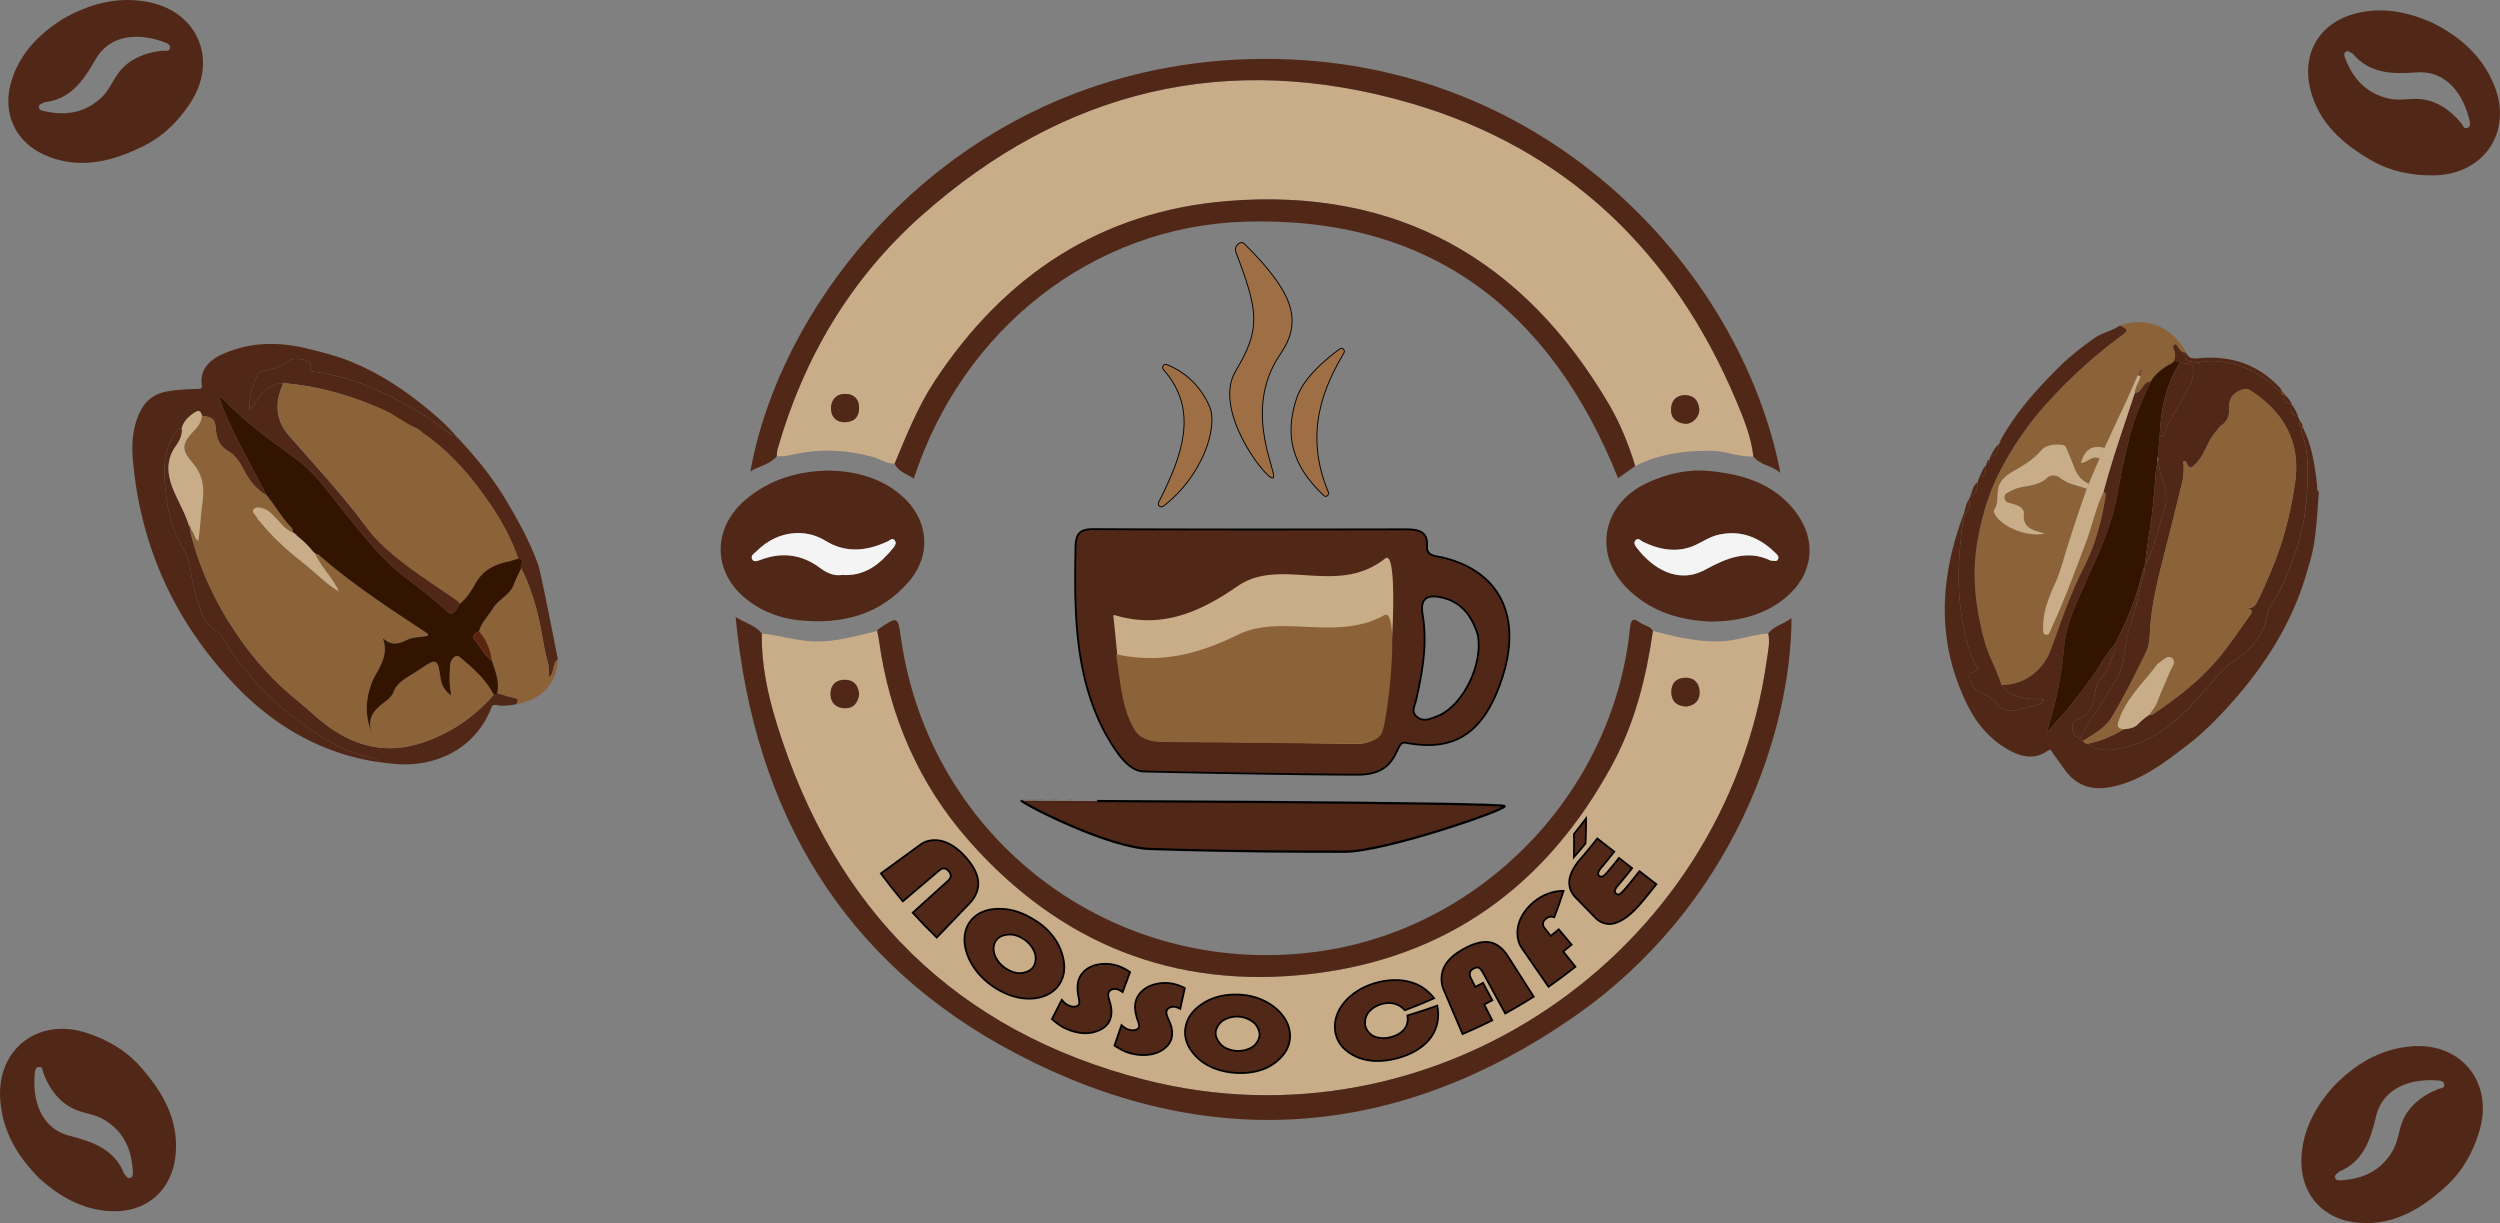 <svg xmlns="http://www.w3.org/2000/svg" viewBox="0 0 5488.09 2684.93"><rect x="0" y="0" width="5488.09" height="2684.93" fill="#808080" stroke="none"/><defs><style>.cls-1{fill:#c9ad88;}.cls-2,.cls-4,.cls-5{fill:#512817;}.cls-3{fill:#f4f4f4;}.cls-4,.cls-5,.cls-6{stroke:#000;stroke-miterlimit:10;}.cls-4{stroke-width:5px;}.cls-5{stroke-width:4px;}.cls-6{fill:#9e6f44;stroke-width:2px;}.cls-7{fill:#8c6239;}.cls-8{fill:#5d2410;}.cls-9{fill:#321401;}.cls-10{fill:#7b3a1a;}.cls-11{fill:#ac825f;}.cls-12{fill:#834b30;}</style></defs><g id="Camada_2" data-name="Camada 2"><g id="Camada_1-2" data-name="Camada 1"><path class="cls-1" d="M3628.51,1385.12c47.95,12.52,95.63,23.94,146.2,23,37.05-.67,70.87-15.16,107.06-17.48,4.22,20.52-.77,40.49-3.61,60.58-91.68,646.81-732.94,1081.89-1367.43,918.53-412.3-106.16-679.71-373.34-805.37-780.31-19.83-64.23-34.29-130.43-33-198.7,40.36,4,79,17.29,120.45,17.52,46.22.25,89-12.94,132.84-23,1.2,6.06,2.7,12.09,3.54,18.2,22.88,167.38,87.09,317.17,199,443.62,199,224.8,450.27,325.5,748.52,291.09,300-34.61,518.83-194.62,662.17-458.78C3588.68,1587.68,3613.79,1487.82,3628.51,1385.12ZM1886.09,1524c-1.77-18.49-10.74-31.48-31.11-31.77-18.39-.26-30.79,10-31.8,28.54-1,19.37,9.43,32.52,29.4,33.9C1872.74,1556.06,1883.13,1544.13,1886.09,1524Zm1816.23,26.91c19.07-2.39,30-14.39,28.68-33.73-1.23-17.54-11.69-29.84-31.24-29.39-20.46.48-31.14,12.55-30.82,32.18C3669.25,1539.93,3681.23,1550.25,3702.32,1550.9Z"/><path class="cls-1" d="M3849.19,1002c-31.38,2.06-60.27-12.07-91.89-12.41-58.7-.63-114.83,6.68-167.62,33.42-14.38-46.87-32.56-92.63-57.19-134.63-187.43-319.7-465.59-476.83-836.9-447.15-278.16,22.23-490.69,163-643.57,395.11-37.33,56.68-62.09,119.45-88.18,181.58-18.35.31-33.06-11.06-50-15.52-59.83-15.79-119.74-17.86-180.11-2.94-9.21,2.28-19.11,1.75-28.7,2.51.55-5.14.37-10.49,1.76-15.39,57.08-200.64,160.26-374.55,315.82-512.9C2334.2,196.56,2695.24,110,3095.71,226.27c341.76,99.24,576.87,324.94,715,651.86C3827.5,917.86,3844.09,958.29,3849.19,1002ZM1853.9,927c22.25-.79,32.12-12,32-32-.13-20.88-13.22-30.9-32.1-30.35-18.13.53-29.4,13.1-29.56,31.08C1824.05,915.23,1835.21,926.5,1853.9,927Zm1844-59.82c-17.86,1.19-29.18,11.45-29.61,31.71-.42,19.87,12.52,29,29.91,31.22,16.31,2.13,33.76-15.47,32.06-32.08C3728.42,880.58,3720,867.74,3697.85,867.21Z"/><path class="cls-2" d="M1672.4,1390.75c-1.33,68.27,13.13,134.47,33,198.7,125.66,407,393.07,674.15,805.37,780.31,634.49,163.36,1275.75-271.72,1367.43-918.53,2.84-20.09,7.83-40.06,3.61-60.58,12.87-17.23,34.38-20.62,51-33.79-.52,246.78-125.86,632.34-480.89,877.51-388,267.94-803.44,297.47-1220.31,79-378.87-198.58-575.68-528.15-616.72-958.61C1637.84,1368.62,1659,1373.11,1672.4,1390.75Z"/><path class="cls-2" d="M3849.19,1002c-5.1-43.67-21.69-84.1-38.48-123.83-138.13-326.92-373.24-552.62-715-651.86C2695.24,110,2334.2,196.56,2022.65,473.64,1867.09,612,1763.91,785.9,1706.83,986.54c-1.39,4.9-1.21,10.25-1.76,15.39-15.14,17.72-38.09,20.88-57.78,32.94,70.37-395.38,463.44-885.12,1091.91-905,645.07-20.44,1083.45,462,1169.25,908.27C3888.52,1020.75,3863.57,1021.6,3849.19,1002Z"/><path class="cls-2" d="M3628.51,1385.12c-14.72,102.7-39.83,202.56-89.58,294.25-143.34,264.16-362.17,424.17-662.17,458.78-298.25,34.41-549.56-66.29-748.52-291.09-111.92-126.45-176.13-276.24-199-443.62-.84-6.11-2.34-12.14-3.54-18.2,1-1.48,1.6-3.45,2.94-4.36,42.37-28.49,42.38-28.47,49.35,20.38,63,442,464.8,746.11,909.34,688.42,362.16-47,654.29-347.56,691-711.9,2-19.38,7.47-21.53,21.64-11.2C3609.2,1373.28,3622.31,1373.9,3628.51,1385.12Z"/><path class="cls-2" d="M1963.84,1017.88c26.09-62.13,50.85-124.9,88.18-181.58,152.88-232.16,365.41-372.88,643.57-395.11,371.31-29.68,649.47,127.45,836.9,447.15,24.63,42,42.81,87.76,57.19,134.63l-37.55,26.94C3403.35,678,3136.68,473.7,2730.79,486.73c-330.43,10.61-617.71,234.4-724.74,564C1991.18,1040.24,1972.32,1036.2,1963.84,1017.88Z"/><path class="cls-2" d="M3757.94,1364.57c-68.15-2.3-131.88-20.77-183.21-70.17-78.82-75.87-58.92-187.58,40.51-234.05,43.64-20.39,89.43-31,137-26.45,72.7,7,140.59,26.81,188.4,88.1,49.43,63.36,40.52,140.48-22.27,191.15C3872,1350.56,3817.7,1363.71,3757.94,1364.57Zm128.84-134.08c7.92.32,14.06,3.39,16.66-3.53,2.26-6-2.61-9.81-6.34-13.47-34.52-33.82-74.79-50.35-123.48-39.89-17.83,3.83-33,13.7-49.24,21.67-38.63,19-79.09,12.89-117.51-5.8-5.12-2.48-10-9.94-16.19-3.72-5.43,5.48-1.4,11.6,2.43,16.65,33,43.46,89.31,81.56,150.44,48C3790.93,1224.46,3836.7,1206.18,3886.78,1230.49Z"/><path class="cls-2" d="M1822.8,1032.93c56.28,2,111.55,15.63,157.23,55.82,58.55,51.5,66.06,128.54,15.23,187.8-62.77,73.17-146.6,94.34-239.1,85.35-41.43-4-80.49-18.21-114.32-43.94-78.09-59.37-79.93-158.1-4.44-221.62C1690.21,1051.9,1751.92,1033.81,1822.8,1032.93Zm25.62,229.2c50.9,3.33,83.27-24,111.86-58.48,4.15-5,8.16-11,4.33-16.82-5.1-7.7-10.52-.88-15.83,1.6-45.89,21.44-91.64,26.59-137-1.5-42.44-26.25-103.58-23.83-150.28,22.54-5.36,5.31-15.41,10.48-9.65,19.18,4.16,6.28,13.21,2,19.83-.4,46.1-16.93,89.38-10.87,128.36,18.31C1815.67,1258.3,1831.29,1264.87,1848.42,1262.13Z"/><path class="cls-2" d="M1886.09,1524c-3,20.14-13.35,32.07-33.51,30.67-20-1.38-30.45-14.53-29.4-33.9,1-18.58,13.41-28.8,31.8-28.54C1875.35,1492.51,1884.32,1505.5,1886.09,1524Z"/><path class="cls-2" d="M3702.32,1550.9c-21.09-.65-33.07-11-33.38-30.94-.32-19.63,10.36-31.7,30.82-32.18,19.55-.45,30,11.85,31.24,29.39C3732.36,1536.51,3721.39,1548.51,3702.32,1550.9Z"/><path class="cls-2" d="M1853.9,927c-18.69-.53-29.85-11.8-29.67-31.24.16-18,11.43-30.55,29.56-31.08,18.88-.55,32,9.47,32.1,30.35C1886,915,1876.15,926.24,1853.9,927Z"/><path class="cls-2" d="M3697.85,867.21c22.19.53,30.57,13.37,32.36,30.85,1.7,16.61-15.75,34.21-32.06,32.08-17.39-2.26-30.33-11.35-29.91-31.22C3668.67,878.66,3680,868.4,3697.85,867.21Z"/><path class="cls-3" d="M3886.78,1230.49c-50.08-24.31-95.85-6-143.23,20-61.13,33.52-117.41-4.58-150.44-48-3.83-5.05-7.86-11.17-2.43-16.65,6.15-6.22,11.07,1.24,16.19,3.72,38.42,18.69,78.88,24.82,117.51,5.8,16.21-8,31.41-17.84,49.24-21.67,48.69-10.46,89,6.07,123.48,39.89,3.73,3.66,8.6,7.43,6.34,13.47C3900.84,1233.88,3894.7,1230.81,3886.78,1230.49Z"/><path class="cls-3" d="M1848.42,1262.13c-17.13,2.74-32.75-3.83-48.43-15.57-39-29.18-82.26-35.24-128.36-18.31-6.62,2.44-15.67,6.68-19.83.4-5.76-8.7,4.29-13.87,9.65-19.18,46.7-46.37,107.84-48.79,150.28-22.54,45.41,28.09,91.16,22.94,137,1.5,5.31-2.48,10.73-9.3,15.83-1.6,3.83,5.81-.18,11.82-4.33,16.82C1931.69,1238.1,1899.32,1265.46,1848.42,1262.13Z"/><g id="Graosinhos"><path class="cls-2" d="M5337.81,49c61.16,30.18,111.62,73.27,138,139.42,40.56,101.61-23.61,195.2-133.35,196.57-48.17.6-94.26-8.6-135.75-32.36-63.37-36.29-117-82.35-135.36-157.89-18.93-78.1,21-144.71,99.05-165C5228.09,14.8,5283,25.2,5337.81,49Zm-172.63,69.08c-7.09-3.56-11.41-8.88-16.63-3.64-4.56,4.56-1.67,10,.23,14.88,17.51,45,47.39,76.69,96.07,87.23,17.82,3.86,35.74,1.12,53.79.53,43-1.41,77.38,20.85,104.69,53.71,3.63,4.37,5,13.19,13.22,10.06,7.2-2.76,6.05-10,4.64-16.17C5409,211.51,5373.41,153.6,5303.9,159,5250,163.11,5200.79,160.91,5165.18,118.12Z"/><path class="cls-2" d="M136.41,42.43c59.09-34,123-52,192.63-37.19C436.05,28,478.15,133.4,418.26,225.38,392,265.75,358.7,298.94,315.88,320.21c-65.41,32.49-133.53,51.49-206.5,24.7C33.94,317.22.77,247,27.33,170.84,46.94,114.58,86.12,74.72,136.41,42.43ZM97.83,224.33c-6.9,3.91-13.73,4.54-12.28,11.79,1.26,6.33,7.39,7,12.5,8.09,47.17,10.49,90.09,3.25,125.92-31.34,13.11-12.67,20.81-29.08,30.35-44.41,22.76-36.56,60.36-52.72,102.85-57.15,5.66-.59,13.77,3.14,15.72-5.39C374.6,98.4,368,95.33,362,93.07,311,73.61,243.11,71,208.91,131.74,182.4,178.82,153.19,218.52,97.83,224.33Z"/><path class="cls-2" d="M86.74,2587.07C38.38,2539,4.27,2482.09.29,2411c-6.1-109.24,84.53-177.53,189-143.89,45.86,14.77,86.62,38.17,118.38,73.9,48.53,54.58,84.74,115.33,78,192.77-6.92,80.07-65.94,130.5-146.43,124.87C179.85,2654.47,131.1,2627.12,86.74,2587.07Zm185.65-10.52c5.58,5.63,8,12.06,14.6,8.76,5.77-2.88,4.77-9,4.53-14.19-2.27-48.27-20.52-87.78-63.3-113.27-15.67-9.33-33.53-12.45-50.82-17.63-41.25-12.37-66.72-44.41-82.15-84.25-2-5.3-.58-14.11-9.32-13.74-7.71.32-8.93,7.54-9.55,13.85-5.39,54.32,9.91,120.54,77.51,137.6C206.28,2506.9,252.25,2524.66,272.39,2576.55Z"/><path class="cls-2" d="M5121,2386.5c47.17-49.25,103.44-84.4,174.48-89.69,109.1-8.12,179.05,81.23,147.35,186.3-13.92,46.12-36.56,87.31-71.7,119.72-53.68,49.53-113.74,86.86-191.3,81.6-80.18-5.44-131.69-63.52-127.55-144.1C5055.35,2480.84,5081.8,2431.59,5121,2386.5ZM5135,2571.92c-5.53,5.69-11.91,8.21-8.49,14.76,3,5.72,9.05,4.6,14.27,4.26,48.22-3.15,87.39-22.13,112.08-65.38,9.05-15.84,11.83-33.75,16.7-51.14,11.6-41.46,43.16-67.52,82.71-83.68,5.26-2.15,14.1-.85,13.57-9.58-.46-7.7-7.71-8.78-14-9.29-54.41-4.38-120.34,12.13-136.14,80C5203.39,2504.53,5186.48,2550.83,5135,2571.92Z"/></g><path class="cls-4" d="M2242.25,1757.89c-.22.13,1061,3,1061,11.81-.06,9.3-264.2,100-351.2,100-90,0-240,0-427-6-91-3-267.75-93-282.78-105.86"/><path class="cls-5" d="M2429.28,1614.79a.35.35,0,0,1-.05-.08c-70.17-126.67-71.1-270.11-68.18-414.63.65-32.38,13-38.67,41.27-38.53,229.85,1.1,449.58.8,679.44.44,25,0,53.39.35,50.84,36.32-1.61,22.79,18.66,21.89,34,25.54,126.15,30,172.87,128.91,133.05,257.74-41.62,134.64-112,168.38-214.28,148.9-25.42-4.84-10.89,70.21-104.11,70.21-113.79,0-444.29-6-472.13-7.26C2471.2,1691.79,2441.4,1634.2,2429.28,1614.79ZM3244,1393.35a2.17,2.17,0,0,0-.07-.24c-11.62-37.09-32-69.47-75.77-80.68-32.23-8.26-51.58-1.25-45.23,36.19,10.86,64-.11,125.18-13.92,186.58-4.28,19-12.33,28,3,39.6,14,10.66,29.73,2.31,41.62-2C3209.41,1552.65,3256.63,1460.1,3244,1393.35Z"/><path class="cls-1" d="M2980.25,1632.79c24.13,0,48-12.78,55-34.08,13.85-42.13,41.51-401.43,5.38-372.7-105.32,83.76-229.15-4.63-323.93,60.84-82.14,56.73-166.84,94.72-270.07,63.41a1.94,1.94,0,0,0-1.91.43l-.19.19a1.61,1.61,0,0,0-.5,1.36c8.58,68.23,11.39,173,43.42,240.83,9.5,20.1,30.73,33.33,54.5,33.87Z"/><path class="cls-6" d="M2793.59,1049.45c17.65-.49-70.34-144.6,16.73-271.56,49.8-72.6,31-133.92-78.49-242.62-8.92-8.86-23.49,5.76-19,17.5,51.47,134.75,54.17,169.85-.85,262.78C2662,900,2776.92,1049.91,2793.59,1049.45Z"/><path class="cls-6" d="M2655.24,892.33c-14.62-34.34-44.09-72-93.38-91.82-6.77-2.72-12.64,5.5-7.79,11,78.94,88.81,41.17,189-10.64,291.18-3.32,6.55,4.53,13,10.37,8.59C2639.64,1045.7,2674.69,938,2655.24,892.33Z"/><path class="cls-6" d="M2915.87,1080c2.77,6.62-4.73,12.69-9.8,7.93-69.78-65.59-87.25-132.3-59.16-215.22,14.8-43.71,64.25-85,94.44-107,5.63-4.11,12.4,3.07,8.76,9.27C2909.46,844.14,2860.11,946.91,2915.87,1080Z"/><path class="cls-7" d="M2979.17,1632.79c23.81,0,47.31-8.86,54.23-23.65,13.67-29.23,41-278.57,5.31-258.63-103.91,58.13-226.07-3.21-319.58,42.22-81.1,39.4-164.73,65.77-266.68,44a2,2,0,0,0-1.55.29h0a1.55,1.55,0,0,0-.7,1.55c8.41,47.36,11.26,119.78,42.76,166.71,9.37,14,30.32,23.13,53.77,23.5Z"/><path class="cls-2" d="M829.32,1672.8C702.05,1653.4,597.59,1591,511,1498.62,381.88,1361,308,1197.44,291.63,1009c-3-34.54-.54-69.13,14.25-101.82,12.16-26.87,32-42.72,61-47.92,21.7-3.89,43.58-4.71,65.49-5.45,6.08-.21,11.78,1,10.56-8.85-4.31-35,18.08-55.07,45-67.2C547,751.09,608.72,749.5,671.77,764.58c30.86,7.39,61.44,14.93,91.08,26.37,59.89,23.14,113.28,56.87,163.37,96.74,26,20.67,50.94,42.08,72.8,67a13,13,0,0,1-11.68-2.42c-25.82-20.22-52.28-39.27-80.92-55.64-67.29-38.43-136.89-69.92-214.55-80.23-4.9-.65-10.57-.76-9.88-7.24,1.34-12.54-3.26-18-16.12-19.29-10.54-1.1-20.9-5-30.57,1.86-15.75,11.12-33.08,17.91-52,21.5-6.71,1.28-15.15,1.75-18.32,9.19-10.36,24.24-19.12,49-16.92,76.51,7.75-8.27,13.56-17.52,20-26.29,13.15-17.84,29.71-30.3,52.86-31.53-.28,1.74-.22,3.65-.91,5.21-17.37,39.18-14.63,76.82,13.67,109.25,55.69,63.82,113.47,125.95,164.57,193.54,46.23,61.14,108.7,99.65,174.91,134,3.91,5.65,5.1,14.13,14.57,14,6.22,10.17,17.72,16.38,21.4,28.46-2.37,4.08-4.21,8.63-7.23,12.15-5.41,6.29-11,13.63-20.35,4.71-29.51-28.27-62.54-52.18-94.71-77.23-54.17-42.19-95-96.84-137.76-149.73-31.54-39-60.6-81-102-110.27-56.64-40-111.77-81.42-159.76-131.72-1.2-1.26-2.93-2-4.87.85,9,29.45,22.39,57.73,36.23,85.63,21.26,42.84,44.27,84.81,66.53,127.15-23.72-12.76-38.61-33.92-50.65-56.69-8.44-15.93-17.36-30.49-33.17-39.78-16.37-9.62-25-23.19-26.88-42.69-2.78-29.32-5.4-31.13-31.46-35.45-1.9-10.3-6.58-12.86-15.91-6.73C414,914.43,403,924.59,398.91,940.48c-5,.23-9.07,1.83-12,6.27-9.93,14.85-18.53,30.21-22.16,48-6.37,31.17-4.05,62.26,0,93.42,5.19,40.11,15.13,78.63,35.89,113.83,8.45,14.31,15.28,29.3,17.38,46.13a434.52,434.52,0,0,0,22,91.07c5.8,16.37,14.5,31.43,29.06,41.58a79.44,79.44,0,0,1,23.16,24c7.07,11.6,13.08,24,21.29,34.73,42.18,55.16,89.6,105.4,146,146.18,26.67,19.28,54.41,37.67,83.63,52.62,23.3,11.91,49,19.88,74.89,25.61C826.07,1665.73,827,1666.39,829.32,1672.8Z"/><path class="cls-2" d="M829.32,1672.8c-2.33-6.41-3.25-7.07-11.31-8.84-25.93-5.73-51.59-13.7-74.89-25.61-29.22-14.95-57-33.34-83.63-52.62-56.43-40.78-103.85-91-146-146.18-8.21-10.73-14.22-23.13-21.29-34.73a79.44,79.44,0,0,0-23.16-24c-14.56-10.15-23.26-25.21-29.06-41.58a434.52,434.52,0,0,1-22-91.07c-2.1-16.83-8.93-31.82-17.38-46.13-20.76-35.2-30.7-73.72-35.89-113.83-4-31.16-6.36-62.25,0-93.42,3.63-17.79,12.23-33.15,22.16-48,3-4.44,7.06-6,12-6.27,2,15.3-5.5,28.06-13.41,39.38-22.79,32.64-17.65,65.9-3.38,98.9,10.78,24.91,24.66,48.47,32.63,74.64-.12,3.33.16,6.49,3.59,8.27l0-.25c-1.05,6.68,1.24,12.76,2.95,19.09,23,85.33,62.3,162.72,114.27,233.88a701,701,0,0,0,71.68,83.08c23.79,23.68,50.88,44,75.86,66.54,28.19,25.41,57.75,47.63,93.52,62.41,47.8,19.74,96.21,20.66,143.71,6,64.22-19.79,119.13-56.28,163.59-107.42,3.21.24,6-.33,7.56-3.59,12.9,3.71,25.65,8.08,38.73,10.91,11.58,2.5,4.82,8.44,3.63,13.55-14.58,2.37-29.25,5.17-43.93,1.92-8.12-1.8-10,2.51-12.44,8.53-34.77,87.08-120.13,127.79-207.76,120.89C856.23,1676.17,842.79,1674.3,829.32,1672.8Z"/><path class="cls-2" d="M1182.07,1241.61c-18.12-51.62-44.53-98.76-72.28-145.35-29.16-49-65.28-92.59-103.93-134.23-5.84,3.17-3.13-1.56-3.43-3.5l-3.69-3.74a12.94,12.94,0,0,1-11.4-2.47c-25.82-20.22-52.28-39.27-80.92-55.64-67.29-38.43-136.89-69.92-214.55-80.23-4.9-.65-10.57-.76-9.88-7.24,1.34-12.54-3.26-18-16.12-19.29-10.54-1.1-20.9-5-30.57,1.86-15.75,11.12-33.08,17.91-52,21.5-6.71,1.28-15.15,1.75-18.32,9.19-10.36,24.24-19.12,49-16.92,76.51,7.75-8.27,13.56-17.52,20-26.29,13.15-17.84,29.71-30.3,52.86-31.53v.05c1.29-2.72,2.51-2.21,3.71.06,77,6.64,150,28.14,220.22,60,4.24,1.92,8.16,4.63,12.47,6.34a7.6,7.6,0,0,1,3.92,3.57,4.86,4.86,0,0,1,1.16.41c6.15,3.16,10.75,8.14,16.43,11.93a4.92,4.92,0,0,1,3.06,1.33,19.43,19.43,0,0,0,2.16,1.67c3.66,1.86,7.55,3.46,11.2,5.11,10.49,4.75,21.52,8.56,30.32,16.26a4,4,0,0,1,1.06,1.45l.9,1.08c60.91,41.8,107.78,96.83,148.94,157.32,25.18,37,46.17,76.28,60.9,118.7,20.12,1.07,1.19,14.92,6.79,20.74,24,48.25,37.91,99.58,46.74,152.52,3,18,6.44,36,11.42,53.45,3.06,10.73,1.55,21.72,3.49,33.49,12.51-11.41,5.82-30,18.86-39.49l0,0C1213.79,1392.36,1186.76,1255,1182.07,1241.61Z"/><path class="cls-7" d="M1224.72,1447.1c-1.36,52.26-35.06,88.9-90.85,98.79,1.19-5.11,8-11.05-3.63-13.55-13.08-2.83-25.83-7.2-38.73-10.91,5.3-25.13-3.9-47.89-11.59-70.89-3.48-24.08-11.72-46.09-28.12-64.54,4.65-19.57,19.9-32.77,29.53-49.33,12.28-21.1,38.24-30,47-54.24,4.35-12.11,10.55-23.55,15.91-35.3,24,48.25,37.91,99.58,46.74,152.52,3,18,6.44,36,11.42,53.45,3.06,10.73,1.55,21.72,3.49,33.49,12.51-11.41,5.82-30,18.86-39.49"/><path class="cls-8" d="M1005.86,962c-6.17,3.35-2.79-2.12-3.5-3.8Z"/><path class="cls-8" d="M1002.6,958.7l-4-4.06Z"/><path class="cls-7" d="M1084,1525c-44.46,51.14-99.37,87.63-163.59,107.42-47.5,14.64-95.91,13.72-143.71-6-35.77-14.78-65.33-37-93.52-62.41-25-22.52-52.07-42.86-75.86-66.54a701,701,0,0,1-71.68-83.08c-52-71.16-91.23-148.55-114.27-233.88-1.71-6.33-4-12.41-2.95-19.09,8.22,6.56,7.52,19.13,16.85,26.07,4.35-28.58,5.26-56.5,9.12-83.85,4.76-33.67.91-61.59-22.41-88.55-25.07-29-22.4-41.51,4.47-70.23,8.68-9.27,16.09-19,16.68-32.36,26.06,4.32,28.68,6.13,31.46,35.45,1.85,19.5,10.51,33.07,26.88,42.69,15.81,9.29,24.73,23.85,33.17,39.78,12,22.77,26.93,43.93,50.66,56.69,19,22.55,32.89,49,53.9,70.05,3.1,3.1,4,7.14,3.7,11.46-17.32-5.47-26.35-20.87-38.52-32.44-6.84-6.5-12.67-14.07-21.6-18-8.41-3.73-19.63-6.59-25.17-.87-7,7.23,4.75,13.71,7.7,20.77,1.09,2.6,3.63,4.59,5.48,6.9,28.22,35.24,61.88,64.92,97.16,92.65,24.92,19.6,46.82,42.92,74,59.63l3.83,3.23,1.31.86-1.5-.67-3.2-3.86c0-4.46-3.08-7.38-5.06-10.93-13.61-24.46-34.37-44.32-45.27-70.5,2.71.92,6,1.13,8,2.87,73.77,64.41,155.48,117.82,237.06,171.41,2.24,1.47,3.14,3.31,2,6-14.75,3.68-30.72,2.06-44.83,8.75-16.58,7.86-32.86,15.49-53.82-3.52,10.17,28.35,1,48.28-8.76,68-4.45,9-10.4,17.38-14.12,26.66C802.9,1532.17,800,1569.3,816,1607.48c-11.37-32.34,7-50.35,29.51-67.12,7.43-5.56,15-12.11,18.4-21.32,6.22-16.74,19.94-25.85,34-34.74,9-5.68,18.21-11.07,27-17.14,32.93-22.83,36.71-20.85,42,19.78,1.93,14.76,7.93,28.22,23.22,39.63-.47-5.72-.44-7.44-.76-9.09-3.64-18.82-2.27-37.83-1.26-56.68.77-14.57,13.15-25.21,20.48-19.09C1037.53,1465.89,1066.1,1490.68,1084,1525Z"/><path class="cls-7" d="M924.51,947.81c62.83,42.11,110.81,98.22,152.85,160,25.19,37,46.17,76.28,60.9,118.7-7.81,2.32-15.5,5.21-23.45,6.87-29.5,6.19-53.87,19.13-69.52,46.55-9.54,16.72-19.51,33.59-35.25,45.76-3.69-12.09-165.18-98.61-210.88-176.41-51.11-67.59-108.88-129.72-164.58-193.55-28.29-32.42-31-70.06-13.67-109.24.7-1.57.63-3.47.92-5.22v.06l3.7.06c77,6.64,150,28.13,220.22,59.94,4.25,1.93,8.16,4.64,12.48,6.35"/><path class="cls-9" d="M1009.19,1325.57c15.75-12.16,25.72-29,35.26-45.76,15.64-27.42,40-40.36,69.51-46.54,8-1.67,15.65-4.56,23.46-6.88,20.12,1.07,1.19,14.92,6.79,20.74-5.36,11.75-11.56,23.19-15.91,35.3-8.73,24.27-34.69,33.14-47,54.24-9.63,16.56-24.88,29.76-29.52,49.33-8.12,2.59-16,11-11.77,16.11,13.37,16.06,22.29,35.91,39.88,48.43,7.69,23,16.89,45.76,11.59,70.89-1.54,3.26-4.35,3.83-7.56,3.59-17.85-34.34-46.42-59.13-75.4-83.31-7.33-6.12-19.71,4.52-20.48,19.09-1,18.85-2.38,37.86,1.26,56.68.32,1.65.29,3.37.76,9.09-15.29-11.41-21.29-24.87-23.22-39.63-5.32-40.63-9.1-42.61-42-19.78-8.74,6.07-18,11.46-27,17.14-14.08,8.89-27.8,18-34,34.74-3.43,9.21-11,15.76-18.4,21.32-22.46,16.77-40.88,34.78-29.51,67.12-16-38.18-13.06-75.31,1.62-111.94,3.72-9.28,9.67-17.64,14.12-26.66,9.73-19.73,18.93-39.66,8.76-68,21,19,37.24,11.38,53.82,3.52,14.11-6.69,30.08-5.07,44.83-8.75,1.18-2.68.28-4.52-2-6-81.58-53.59-163.29-107-237.06-171.41-2-1.74-5.33-2-8-2.87l.07-.07-4-3.38a228,228,0,0,0-35.63-35.18,3.88,3.88,0,0,0-3.72-3.94l-5.93-4.18c.3-4.32-.61-8.36-3.71-11.46-21-21-34.9-47.5-53.9-70.05C563,1044.77,540,1002.8,518.71,960c-13.84-27.9-27.27-56.18-36.23-85.63,1.94-2.84,3.67-2.11,4.87-.85,48,50.3,103.12,91.73,159.76,131.72,41.43,29.24,70.49,71.23,102,110.27,42.72,52.89,83.59,107.54,137.76,149.73,32.17,25,65.2,49,94.71,77.23,9.31,8.92,14.94,1.58,20.35-4.71C1005,1334.2,1006.82,1329.65,1009.19,1325.57Z"/><path class="cls-1" d="M443.08,912.5c-.59,13.35-8,23.09-16.68,32.36-26.87,28.72-29.54,41.23-4.47,70.23,23.32,27,27.17,54.88,22.41,88.55-3.86,27.35-4.77,55.27-9.12,83.85-9.33-6.94-8.63-19.51-16.85-26.07l0,.25a9.07,9.07,0,0,0-3.59-8.27c-8-26.17-21.85-49.73-32.63-74.64-14.27-33-19.41-66.26,3.38-98.9,7.91-11.32,15.4-24.08,13.41-39.38,4.12-15.89,15.07-26.05,28.25-34.71C436.5,899.64,441.18,902.2,443.08,912.5Z"/><path class="cls-10" d="M414.76,1153.4a9.07,9.07,0,0,1,3.59,8.27C414.92,1159.89,414.64,1156.73,414.76,1153.4Z"/><path class="cls-8" d="M624.68,841.27l-3.71-.06C622.26,838.49,623.48,839,624.68,841.27Z"/><path class="cls-8" d="M1079.92,1450.54c-17.59-12.52-26.51-32.37-39.88-48.43-4.28-5.14,3.65-13.52,11.77-16.11C1068.2,1404.45,1076.44,1426.46,1079.92,1450.54Z"/><path class="cls-1" d="M652.51,1176.74a228,228,0,0,1,35.63,35.18l4,3.38-.07.07c10.9,26.18,31.66,46,45.27,70.5,2,3.55,5.1,6.47,5.06,10.93l-.44.44c-27.22-16.71-49.12-40-74-59.63-35.28-27.73-68.94-57.41-97.16-92.65-1.85-2.31-4.39-4.3-5.48-6.9-3-7.06-14.71-13.54-7.7-20.77,5.54-5.72,16.76-2.86,25.17.87,8.93,3.95,14.76,11.52,21.6,18,12.17,11.57,21.2,27,38.52,32.44l5.94,4.18Z"/><path class="cls-11" d="M745.77,1300.47l-3.83-3.23.44-.44,3.2,3.86Z"/><path class="cls-11" d="M745.58,1300.66l1.5.67-1.31-.86Z"/><path class="cls-10" d="M692.12,1215.3l-4-3.38Z"/><path class="cls-10" d="M652.51,1176.74l-3.72-3.94A3.88,3.88,0,0,1,652.51,1176.74Z"/><path class="cls-7" d="M4653.58,714.63c66.83-23,118.41,9.74,145.52,59.38-10.14.66-14.29-6.81-18.89-13.78-1.56-2.38-3.21-5.62-6.82-3.67-3.14,1.7-3,5.15-1.82,7.86,4,9.17,4.14,18.37,1.14,27.76-3.42,6.15-10.29,7.51-15.58,11.05-14.22,9.51-27.72,19.72-36.13,35.18-9.1-1.12-13.11,5.53-17.52,11.52s-7.93,13-17,12.38c.2-13.6,9.85-24,12.5-36.76,1.64-4.77,4.47-9.27,3.36-14.93-6.8,2-8.19,7.48-9.38,13.16-7.58,17.16-14.94,34.42-22.79,51.45-16.67,36.14-33.59,72.17-50.41,108.25-25.93-7.36-42.69,2.88-51.79,32.84,14.75-.78,25.34-18.15,41.18-9.83l-23.94,55.75c-14.05-6.58-23.91-17.18-29.83-31.43-5-12-9.4-24.22-14.7-36.06-3-6.79-4.48-16.94-12.85-17.86C4510.58,975,4492,976,4480,989.83c-16.8,19.37-37.57,32-59.37,44.23-15.49,8.71-30.67,20.41-34.08,38.84-2.95,15.89.9,32.91-9.25,47.76-1.35,2,1.66,7.86,3.84,11.14,18.09,27.26,71.23,47.32,107.49,39.63-5.73-1.67-9.66-2.84-13.61-4-19.66-5.66-34.91-14.13-32.17-39.15,1-9.43-7.32-15.77-16.06-19.25a136.41,136.41,0,0,0-17-5.1c-6-1.51-8.86-5.28-9.53-11.27-.63-5.67,2.46-8.84,6.91-11.25,7.8-4.22,15.5-8.23,24.33-10.55,21.28-5.61,44.51-5,62.34-22,7.63-7.31,20.14-6.57,28.4,0,17.52,13.87,38.91,16.87,58.85,24q-29.17,82.83-54.6,166.89c-3.91,13-8.09,25.8-13.74,38.33-13.6,30.16-26.94,60.73-27.37,94.7-.09,7.21-2.73,18.64,5.35,20.58,8.56,2,10.37-9.84,13.3-16.1,28.11-59.94,50.52-122.17,74-184,14.29-37.63,22.26-77.37,39.65-113.84,5.88,2.31,5.12,6.76,4.32,11.77-8.67,53.92-23,106.84-47.7,155-29.48,57.49-49.53,118.26-71.55,178.33-17.27,47.14-58.53,79.63-109.07,79.07-10.36-33.15-28.29-63.11-37.53-97.07-19.8-72.84-28.18-145.76-14.78-220.56,9.84-55,25.71-107.86,52-157.35a712.13,712.13,0,0,1,104.71-148.51c47.22-51.38,98.32-98.19,154.32-139.7C4673.26,724.93,4673.45,725.16,4653.58,714.63Z"/><path class="cls-2" d="M4311.25,1127.11c1,.31,1.93.59,2.9.86-2,8-4.92,16-6,24.13-8.25,62.82-12.31,125.81-3.48,188.92,5.9,42.22,13.63,84.18,34.69,122,5.08,9.12.55,9.25-5.31,11.56-5.53,2.18-13.87,2.38-10.77,12.53,4.22,13.79,8.65,26.58,24,33,14.15,5.9,28.74,13.3,37.65,25.88,11.4,16.1,25.85,16.24,41.89,12.82,15-3.21,29.94-7.06,44.66-11.43,5.69-1.69,12.8-2.93,14.9-12.1-12.2-.58-23.92-.37-35.42-1.86-22.56-2.92-43.7-9.24-57.24-29.8,50.54.56,91.8-31.93,109.07-79.07,22-60.07,42.07-120.84,71.55-178.33,24.7-48.17,39-101.09,47.7-155,.8-5,1.56-9.46-4.32-11.77,19.58-73.41,45-145,68.74-217.07,9.11.58,12.67-6.43,17-12.38s8.42-12.64,17.53-11.52c-14.61,32.21-29.75,64.08-39.62,98.33-14.25,49.45-24.47,99.5-33.49,150.22-12.88,72.47-46.1,138.59-75.73,205.53-17.89,40.42-36.61,81.19-40.75,125.43-5.59,59.69-16,118-34,175.13-1.44,4.55-2.16,9.33-3.22,14,37.46-40.77,72-82.6,103-127.32,14.68-21.19,26.14-44.66,44.46-63.28,4.3,8,0,15.4-3,21.85-8.3,18-14,37.44-27.28,52.93-7.37,8.58-10.65,18.29-12.38,30-3.41,23.18-8.56,46.88-34.83,57-8.63,3.32-16.23,8.9-15.13,19.35,1.16,11,5.67,20.52,18,23.54l5.93,5.38c1.54,4.51,5.64,5.18,9.45,6.28,25.71,18.65,54.36,14.62,81.89,8,63.39-15.26,112.6-55.16,154.89-101.55,29.22-32.06,53.94-67.22,90.89-92.42,35.24-24,62-56.58,68.13-101.74.83-6.09,4.74-12.08,8.26-17.43,22.89-34.84,37.55-73.47,51.42-112.34,15-42,23.38-85.66,26.18-129.94,2.69-42.66,5-85.69-8.32-127.61-1.91-6-7.78-13-.85-19.79,20.37,39.39,26.54,82.35,31.52,125.6.65,5.61-1.65,11.94,4.21,16.18-4.82,55.6-5.38,111.8-23.48,165.52-29.95,111.78-88.79,207.45-164.67,293.38-30.48,34.51-62.5,67.61-99.14,95.83-41.43,31.9-82.73,64-132.38,82.79A218.54,218.54,0,0,1,4628,1728.7c-39.36,6.35-71.21-5.78-94.87-38.21-9.34-12.8-18.43-25.79-27.7-38.65-2.84-3.95-3.26-8.91-11.33-3.16-26.27,18.73-54.22,13.59-80.63-.26-42.12-22.1-72.34-56.86-93.31-98.48-70.17-139.22-62.65-280.68-8.95-422.83"/><path class="cls-2" d="M4572.89,1626.52l-5.93-5.38c11.65-29.45,32-53.66,48.27-80.33,19-31.23,42.63-61.1,47.22-98.26,3.22-26.11,7.93-51.45,16.33-76,12.28-36,17.12-73.79,28.19-110,1.06-3.48,1.6-6.94-.57-10.25l2.65-10.16c3.76-1.37,4.75-4.75,6.32-8,17.47-35.85,24-75.21,36.65-112.61,4.75-14.07,3.93-28,.51-41.88-4.91-19.89-10.55-39.6-15.88-59.39h0c1.41-3.77,3-7.53.11-11.33q2.19-23.54,4.37-47.06c6.45,5,8.78,1.83,10.64-4.69,6.56-23,20.61-42.34,32.09-62.92,7.47-13.39,14.59-27,22.46-40.13,8-13.4,8.61-29.19,7.49-42.82-.76-9.35-18.49-5.55-27.64-10.44l-13.48-2.61c3-9.4,2.85-18.6-1.14-27.77-1.19-2.71-1.32-6.16,1.82-7.86,3.61-1.95,5.26,1.29,6.82,3.67,4.6,7,8.75,14.44,18.89,13.78a1.12,1.12,0,0,1-.16.1c-7.22,15.1,2.92,17.9,14.15,20.36,14.08,3.1,27.69-2.4,41.48-2,52,1.61,98,18.67,136.17,55,5.44,5.18,10.18,12,19.16,11.37l.13-.21c-2.45,6-1.79,9.48,5.88,7.33a2.17,2.17,0,0,1,1.15,1.33c-11.76,17.85,6.12,15.71,13.79,20.46l-.12-.24c-4,13.47-1.31,23.39,14,26.68l4.31,10.36c-1.49,5.8-4.17,12.08,5.48,13.28a2.33,2.33,0,0,0,.28.11c-6.93,6.83-1.06,13.79.85,19.79,13.32,41.92,11,85,8.32,127.61-2.8,44.28-11.22,88-26.18,129.94-13.87,38.87-28.53,77.5-51.42,112.34-3.52,5.35-7.43,11.34-8.26,17.43-6.13,45.16-32.89,77.71-68.13,101.74-36.95,25.2-61.67,60.36-90.89,92.42-42.29,46.39-91.5,86.29-154.89,101.55-27.53,6.63-56.18,10.66-81.89-8,28.52-5.66,54.88-16.75,79.59-31.92,11.07-1.52,22.61-2.31,31-10.83a156.69,156.69,0,0,1,25.75-21.25c4.58,1.56,7.66-1,11.23-3.4,54.57-36.88,106.06-77.44,147.32-129.26,21.69-27.25,41.16-56.26,61.53-84.55,5-6.9,8.33-13.77-6.73-17,14.14,1.79,19.47-6.2,23.68-14.56,12.71-25.26,23.51-51.35,34.3-77.5,24.31-58.91,39.08-120.41,48.23-182.94,12.68-86.68-22.92-152.57-94.73-200.42-6.07-4-11.06-6.76-19.37-4.25-20.64,6.22-31.56,18.77-30.54,41.11.73,16.19-3.51,28.86-17.49,38.07-4.24,2.79-6.79,8-10.41,11.87-20.37,21.52-24.82,52.85-47.22,73.89-9.68,9.1-11.66,8.42-17.25-.89-1.58-2.63-1.77-7.18-8.45-6.47,1.58,15.13,1.45,30.62-2.07,45.27-14.75,61.51-30.53,122.77-46,184.11-10.53,41.78-19.77,83.63-23.8,126.79-1.95,20.88-.24,43.29-9.68,62.74-23.41,48.26-47.41,96.28-74.93,142.41C4621.37,1598.78,4596.12,1611.44,4572.89,1626.52Z"/><path class="cls-2" d="M4393.7,1503.56c13.54,20.56,34.68,26.88,57.24,29.8,11.5,1.49,23.22,1.28,35.42,1.86-2.1,9.17-9.21,10.41-14.9,12.1-14.72,4.37-29.64,8.22-44.66,11.43-16,3.42-30.49,3.28-41.89-12.82-8.91-12.58-23.5-20-37.65-25.88-15.32-6.39-19.75-19.18-24-33-3.1-10.15,5.24-10.35,10.77-12.53,5.86-2.31,10.39-2.44,5.31-11.56-21.06-37.79-28.79-79.75-34.69-122-8.83-63.11-4.77-126.1,3.48-188.92,1.07-8.17,3.95-16.1,6-24.13,8.15-9.25,12.6-19.43,8-31.87.93-1.93,1.87-3.85,2.8-5.77,14.63-6.13,15.32-19.48,16.82-32.42l3.08-10c15-2.81,13.56-15.19,15-25.87l1.83-6.3c4.77.54,9.23.82,5.25-6.13.6-2.2,1.19-4.39,1.79-6.58,15.33-3.34,17.81-15.66,19.79-28.33a5.4,5.4,0,0,1,1.45-2.77c.5-.22,1.44-.5,1.42-.65a17.53,17.53,0,0,0-.73-2.71c33.78-62.32,80.55-114.35,130.52-163.73,23.19-22.91,49-42.68,75.51-61.79,17.6-12.73,39.43-16,56.89-28.41,19.87,10.53,19.68,10.3-1.15,25.74-56,41.51-107.1,88.32-154.32,139.7a712.13,712.13,0,0,0-104.71,148.51c-26.3,49.49-42.17,102.39-52,157.35-13.4,74.8-5,147.72,14.78,220.56C4365.41,1440.45,4383.34,1470.41,4393.7,1503.56Z"/><path class="cls-2" d="M5009.9,858.87c-9,.59-13.72-6.19-19.16-11.37-38.15-36.34-84.13-53.4-136.17-55-13.79-.42-27.4,5.08-41.48,2-11.23-2.46-21.37-5.26-14.15-20.36,5.1,11.8,13,13.79,26.09,12.45,70.1-7.16,131.34,12.27,180.22,64.9C5007.2,853.56,5008.37,856.38,5009.9,858.87Z"/><path class="cls-2" d="M4341.75,1057.91c-1.5,12.94-2.19,26.29-16.82,32.42C4329.47,1079,4330.77,1065.93,4341.75,1057.91Z"/><path class="cls-2" d="M4311.25,1127.11c2.93-10.58,4.7-21.57,10.88-31,4.63,12.44.18,22.62-8,31.87-1-.27-1.94-.55-2.91-.86"/><path class="cls-2" d="M5044.76,914.22c-15.34-3.29-18.05-13.21-14-26.68A99.42,99.42,0,0,1,5044.76,914.22Z"/><path class="cls-2" d="M4388.52,974.69c-2,12.67-4.46,25-19.79,28.33C4374.71,993.14,4378.75,981.92,4388.52,974.69Z"/><path class="cls-2" d="M5030.85,887.78c-7.67-4.75-25.55-2.61-13.79-20.46C5022.36,873.68,5028.73,879.3,5030.85,887.78Z"/><path class="cls-2" d="M4359.86,1022c-1.47,10.68,0,23.06-15,25.87C4349.9,1039.31,4351.44,1028.67,4359.86,1022Z"/><path class="cls-8" d="M5054.55,937.86c-9.65-1.2-7-7.48-5.48-13.28C5052.66,928.28,5055.38,932.34,5054.55,937.86Z"/><path class="cls-2" d="M4366.94,1009.6c4,6.95-.48,6.67-5.25,6.13C4361.93,1012.39,4363.18,1009.92,4366.94,1009.6Z"/><path class="cls-10" d="M5015.91,866c-7.67,2.15-8.33-1.35-5.88-7.33Z"/><path class="cls-10" d="M4390.66,968.56a17.53,17.53,0,0,1,.73,2.71c0,.15-.92.43-1.42.65A5.78,5.78,0,0,1,4390.66,968.56Z"/><path class="cls-9" d="M4741.15,955.8q-2.19,23.54-4.37,47.06c-1.19,3.76-3,7.52-.11,11.33h0a118.68,118.68,0,0,0-4,22.57c-3.67,44-6.87,88-14.22,131.57-3.79,22.46-6.3,45.14-9.39,67.72q-1.32,5.07-2.65,10.16c-2,6.76-4.3,13.45-6,20.3-12.77,52.67-33.7,102.12-58.84,149.93-18.32,18.62-29.78,42.09-44.46,63.28-31,44.72-65.49,86.55-103,127.32,1.06-4.67,1.78-9.45,3.22-14,18-57.08,28.42-115.44,34-175.13,4.14-44.24,22.86-85,40.75-125.43,29.63-66.94,62.85-133.06,75.73-205.53,9-50.72,19.24-100.77,33.49-150.22,9.87-34.25,25-66.12,39.62-98.33,8.4-15.46,21.9-25.67,36.12-35.18,5.29-3.54,12.16-4.9,15.58-11.05l13.48,2.62C4755,844,4743.46,898.58,4741.15,955.8Z"/><path class="cls-1" d="M4686.44,862.31c-23.78,72.08-49.16,143.66-68.74,217.07-17.39,36.47-25.36,76.21-39.65,113.84-23.5,61.83-45.91,124.06-74,184-2.93,6.26-4.74,18.15-13.3,16.1-8.08-1.94-5.44-13.37-5.35-20.58.43-34,13.77-64.54,27.37-94.7,5.65-12.53,9.83-25.36,13.74-38.33q25.32-84.11,54.61-166.89,2-5.29,4.07-10.58l23.95-55.75q5.29-11.5,10.6-23c16.82-36.08,33.74-72.11,50.41-108.25,7.85-17,15.21-34.29,22.79-51.46l6,1.78C4696.29,838.32,4686.64,848.71,4686.44,862.31Z"/><path class="cls-1" d="M4585.17,1062.24q-2,5.29-4.07,10.58c-20-7.13-41.34-10.13-58.86-24-8.26-6.53-20.77-7.27-28.4,0-17.83,17.07-41.06,16.42-62.34,22-8.83,2.32-16.53,6.33-24.33,10.55-4.45,2.41-7.54,5.58-6.91,11.25.67,6,3.53,9.76,9.53,11.27a136.41,136.41,0,0,1,17,5.1c8.74,3.48,17.09,9.82,16.06,19.25-2.74,25,12.51,33.49,32.17,39.15,3.95,1.13,7.88,2.3,13.61,4-36.26,7.69-89.4-12.37-107.49-39.63-2.18-3.28-5.19-9.17-3.84-11.14,10.15-14.85,6.3-31.87,9.25-47.76,3.41-18.43,18.59-30.13,34.08-38.84,21.8-12.26,42.57-24.86,59.37-44.23,12-13.79,30.54-14.84,47.75-12.94,8.37.92,9.81,11.07,12.85,17.86,5.3,11.84,9.73,24.07,14.7,36.06C4561.26,1045.06,4571.12,1055.66,4585.17,1062.24Z"/><path class="cls-1" d="M4619.72,983.48q-5.31,11.5-10.6,23c-15.85-8.32-26.44,9-41.19,9.83C4577,986.36,4593.79,976.12,4619.72,983.48Z"/><path class="cls-12" d="M4698.94,825.55l-6-1.78c1.19-5.67,2.58-11.2,9.38-13.15C4703.41,816.28,4700.58,820.78,4698.94,825.55Z"/><path class="cls-7" d="M4572.89,1626.52c23.23-15.08,48.48-27.74,63.41-52.75,27.52-46.13,51.52-94.15,74.93-142.41,9.44-19.45,7.73-41.86,9.68-62.74,4-43.16,13.27-85,23.8-126.79,15.46-61.34,31.24-122.6,46-184.11,3.52-14.65,3.65-30.14,2.07-45.27,6.68-.71,6.87,3.84,8.45,6.47,5.59,9.31,7.57,10,17.25.89,22.4-21,26.85-52.37,47.22-73.89,3.62-3.84,6.17-9.08,10.41-11.87,14-9.21,18.22-21.88,17.49-38.07-1-22.34,9.9-34.89,30.54-41.11,8.31-2.51,13.3.2,19.37,4.25,71.81,47.85,107.41,113.74,94.73,200.42-9.15,62.53-23.92,124-48.23,182.94-10.79,26.15-21.59,52.24-34.3,77.5-4.21,8.36-9.54,16.35-23.68,14.56,15.06,3.28,11.7,10.15,6.73,17-20.37,28.29-39.84,57.3-61.53,84.55-41.26,51.82-92.75,92.38-147.32,129.26-3.57,2.42-6.65,5-11.22,3.4,5.85-9.48,13.19-17.82,17.29-28.64,8.34-22,18.08-43.45,27.22-65.14,4.2-10,15.15-22.39,4.79-30.28-10.64-8.1-20.44,6.29-30.22,11.75a8.58,8.58,0,0,0-2.56,2.43c-28.71,39.11-65.78,72-82.88,119.84-5.44,15.24-5.13,19.57,9.61,22.12-24.71,15.17-51.07,26.26-79.59,31.92C4578.53,1631.7,4574.43,1631,4572.89,1626.52Z"/><path class="cls-2" d="M4641.6,1416.45c25.14-47.81,46.07-97.26,58.84-149.93,1.66-6.85,4-13.54,6-20.3,2.17,3.31,1.63,6.77.57,10.25-11.07,36.24-15.91,74-28.19,110-8.4,24.6-13.11,49.94-16.33,76-4.59,37.16-28.18,67-47.22,98.26-16.27,26.67-36.62,50.88-48.27,80.33-12.3-3-16.81-12.58-18-23.54-1.1-10.45,6.5-16,15.13-19.35,26.27-10.09,31.42-33.79,34.83-57,1.73-11.76,5-21.47,12.38-30,13.31-15.49,19-34.92,27.28-52.93C4641.58,1431.85,4645.9,1424.41,4641.6,1416.45Z"/><path class="cls-1" d="M4661.93,1600.88c-14.74-2.55-15.05-6.88-9.61-22.12,17.1-47.87,54.17-80.73,82.88-119.84a8.58,8.58,0,0,1,2.56-2.43c9.78-5.46,19.58-19.85,30.22-11.75,10.36,7.89-.59,20.31-4.79,30.28-9.14,21.69-18.88,43.15-27.22,65.14-4.1,10.82-11.44,19.16-17.29,28.64a156.35,156.35,0,0,0-25.76,21.25C4684.54,1598.57,4673,1599.36,4661.93,1600.88Z"/><path class="cls-2" d="M4741.15,955.8c2.31-57.22,13.88-111.85,45-161,9.15,4.89,26.88,1.09,27.64,10.44,1.12,13.63.53,29.42-7.49,42.82-7.87,13.15-15,26.74-22.46,40.13-11.48,20.58-25.53,39.88-32.09,62.92C4749.93,957.63,4747.6,960.8,4741.15,955.8Z"/><path class="cls-2" d="M4709.05,1236.06c3.09-22.58,5.6-45.26,9.39-67.72,7.35-43.59,10.55-87.61,14.22-131.57a118.68,118.68,0,0,1,4-22.57c5.33,19.79,11,39.5,15.88,59.39,3.42,13.88,4.24,27.81-.51,41.88-12.61,37.4-19.18,76.76-36.65,112.61C4713.8,1231.31,4712.81,1234.69,4709.05,1236.06Z"/><path class="cls-10" d="M4736.67,1014.19c-2.86-3.81-1.08-7.57.11-11.33C4739.67,1006.66,4738.08,1010.42,4736.67,1014.19Z"/><path class="cls-5" d="M1933.79,1917.46l85.86-62.72c14.08-11,33.37-12.71,50-7.91,20.44,5.89,37.79,20.6,51.16,35.84,12.7,14.47,24.44,32.13,26.56,52.37,1.83,17.53-6.52,35.18-18.59,47.59l-72.45,75.55q-27.2-26.53-52.69-54.58l77.64-70.19c7.42-6.71,7.78-13.72,1.24-21.23-6.32-7.26-13.23-7.74-20.86-1.27l-79.77,67.74Q1956.91,1948.74,1933.79,1917.46Z"/><path class="cls-5" d="M2278.57,2024.5c22.36,15.22,41.23,37.16,50.52,62.45,8.27,22.5,11.3,46.54-.76,69.05-12.16,22.7-35.86,34-60.7,35.94-32.32,2.53-64.36-9.94-89.58-27.75-25.9-18.28-47.48-43.88-56.89-75.86-7.13-24.22-5.06-50.77,12.45-70.07s41.86-24,66.21-23C2228.4,1996.34,2255,2008.48,2278.57,2024.5Zm-29.27,38.43c-10-7-22.65-12.18-34.27-11.44-9.91.64-21,3.17-27.79,12.2-6.45,8.59-7.56,20.13-4.38,30.32,3.89,12.44,12.46,23.13,23,30.6s24.29,13,36.47,11.47c9.89-1.2,20.81-5,26.77-14.57,5-7.89,5.7-21.58,2.39-30.21A63.2,63.2,0,0,0,2249.3,2062.93Z"/><path class="cls-5" d="M2480.66,2134.09l-16.23,43.8a47.87,47.87,0,0,0-9.31-5.41,19.77,19.77,0,0,0-13-.68c-4.21,1.26-7.06,3.65-8.5,7.21-1.23,3-1,7.62.68,13.72.9,3.14,1.35,4.71,2.27,7.85,3.62,11.74,4.79,24.87.75,36.53-5.75,16.63-21.85,25.12-37.17,29-20.75,5.26-43.7-.13-62.3-9-10.63-5.07-19.22-11.76-28.52-20l21.59-42.24c4.48,5.61,9.06,9.53,13.63,11.76,5.39,2.63,10.44,3.68,15.1,3.17s7.75-2.45,9.3-5.8c1-2.17.31-8.26-1.87-18.25-2.16-14.28-3.12-27.83,3.52-41,7-13.9,21.36-23.43,36.54-26.77,17-3.74,35.74-2.52,51.88,4.16A106.59,106.59,0,0,1,2480.66,2134.09Z"/><path class="cls-5" d="M2600.91,2169.06q-5,22.82-10,45.61a47.33,47.33,0,0,0-9.9-4.05,19.52,19.52,0,0,0-12.88,1.16c-4,1.84-6.45,4.6-7.38,8.33-.8,3.18,0,7.68,2.54,13.47,1.3,3,2,4.48,3.29,7.46,5.17,11.12,8.1,23.94,5.73,36-3.24,16.48-17.62,28.31-32.62,33.91-20.61,7.7-42.94,6.05-62.45-.08-11.12-3.49-20.45-8.86-30.69-15.65q7.72-22.41,15.47-44.83c5.15,4.9,10.18,8.12,15,9.67,5.65,1.83,10.75,2.15,15.25,1s7.28-3.54,8.35-7.06c.7-2.3-.82-8.22-4.31-17.77-4.07-13.84-6.82-27.09-2.09-41,5-14.7,17.73-26.19,32.24-31.68,16.14-6.1,34.77-7.57,51.56-3.23A104.7,104.7,0,0,1,2600.91,2169.06Z"/><path class="cls-5" d="M2725.35,2183.77c26.54,2,52.06,11.23,72.92,27.88,18.57,14.83,32.6,35.54,33.58,59.89,1.08,26.71-13.4,46.49-33.24,61.67-24.76,18.94-58.52,24.18-88.46,21.86-30.39-2.36-62.13-13.06-83.89-35.32-17.24-17.65-28.71-39.78-23.49-66,5-25.18,22.39-42.07,43.26-54.22C2669.44,2185.91,2698,2181.7,2725.35,2183.77Zm-5.53,48a59.38,59.38,0,0,0-34,7.86c-7.91,4.65-15.85,15.65-17.05,24.8-1.44,11,4.38,20.89,11.12,28.16,8.07,8.71,21.55,13.34,34,14.31a59.29,59.29,0,0,0,36-8.84c7.83-5,14.95-16.83,15.19-26.17s-5.76-21.35-12.87-27.18A59.2,59.2,0,0,0,2719.82,2231.73Z"/><path class="cls-5" d="M3089.53,2229.23c22.09-6.59,43.89-13.78,65.56-21.62,5.23,24.79.51,50.3-14.61,70.67-17.91,24.11-47.1,38.1-74.65,45.23-29.69,7.69-63.6,8.71-91.6-5.26-22.14-11-39.49-28.47-43.18-54.89-3.42-24.52,6.4-47.8,22.62-65.85,18.46-20.55,43.29-33.77,69.82-40.73,26-6.83,53.58-7.65,79.26,1.26,18.07,5.9,33.82,18.68,45.48,33.43q-31.91,14.09-64.5,26.23c-12.57-14.83-31.15-18.63-49.38-13.88-11.43,3-22.46,9-29.94,18.35a37.15,37.15,0,0,0-7.25,29.69c1.7,9.19,10.36,19.53,18.92,23.11,11.24,4.71,24.58,5.09,36.47,2,11.45-3,23.11-8.52,30.55-18.07C3089.62,2250.53,3091.5,2239.59,3089.53,2229.23Z"/><path class="cls-5" d="M3255.58,2157.65l20.3,38.17c-7.07,3.76-10.62,5.6-17.76,9.21q8.84,17.4,17.65,34.81-32.14,16-65.09,30.18-20.38-48-40.78-95.92a60.49,60.49,0,0,1,.69-51.59c9.25-18.51,27.62-31.46,44.86-40.64,16-8.53,35.09-16.26,54.22-13.44,17.1,2.52,31.32,16.07,40.17,30.19l56.95,89.32q-30.7,19.36-62.4,36.87l-49.2-90.13q-4.59-8.43-9-10.27c-2.94-1.23-6.68-.62-11.24,1.78-8.83,4.65-10.72,11.93-5.58,22.07l9.23,18.21C3245.4,2163,3248.81,2161.25,3255.58,2157.65Z"/><path class="cls-5" d="M3421.81,2040.13l28.2,33.71c-7.26,6.11-10.92,9.11-18.29,15q13.34,16.71,26.66,33.41-28.86,22.88-59,44l-57.8-83.7c-10.95-14.93-12.73-35-8.33-52.36,5-19.65,18.32-37.35,33.77-50.22,18.44-15.36,41.17-24.33,65.35-24.3q-9.42,29.29-20.38,58c-6.38-2.75-12.45-1.67-18.34,3.22-7.81,6.46-8.52,13.66-2,21.79l12.65,15.86C3411.37,2048.85,3414.87,2046,3421.81,2040.13Z"/><path class="cls-5" d="M3554.07,1883.4l28.74,22.46c-9.71,12.51-19.78,24.75-30.07,36.8-4.17,4.87-6.68,8.69-7.48,11.55a6.7,6.7,0,0,0,2.18,7.31c2.57,2.29,5.17,2.77,7.81,1.41s6.78-5.26,12.35-11.79c10.74-12.67,21.25-25.54,31.38-38.71l37,28.65c-12.48,16-25.21,31.78-38.5,47.1-14.74,16.1-31.82,32.19-52.95,38.55-14.75,4.43-30.69-.36-41.5-11.17l-44.87-46c-9.75-10.25-15.1-24.87-12.79-38.83,2.78-16.83,13.63-33.26,24.92-46q18.63-21.57,36.15-44l37.2,28.79q-13.58,17.37-27.69,34.24c-7.65,9-9.53,15.21-5.45,18.81a6.63,6.63,0,0,0,7.8,1.2c2.81-1.33,6.61-4.77,11.35-10.38Q3542.16,1898.69,3554.07,1883.4Zm-72.41-86.62c.06,18.32-.31,36.57-1.11,54.87q-12.43,15.24-25.54,29.95c.52-16.9.64-33.81.19-50.71Q3468.75,1814.06,3481.66,1796.78Z"/></g></g></svg>